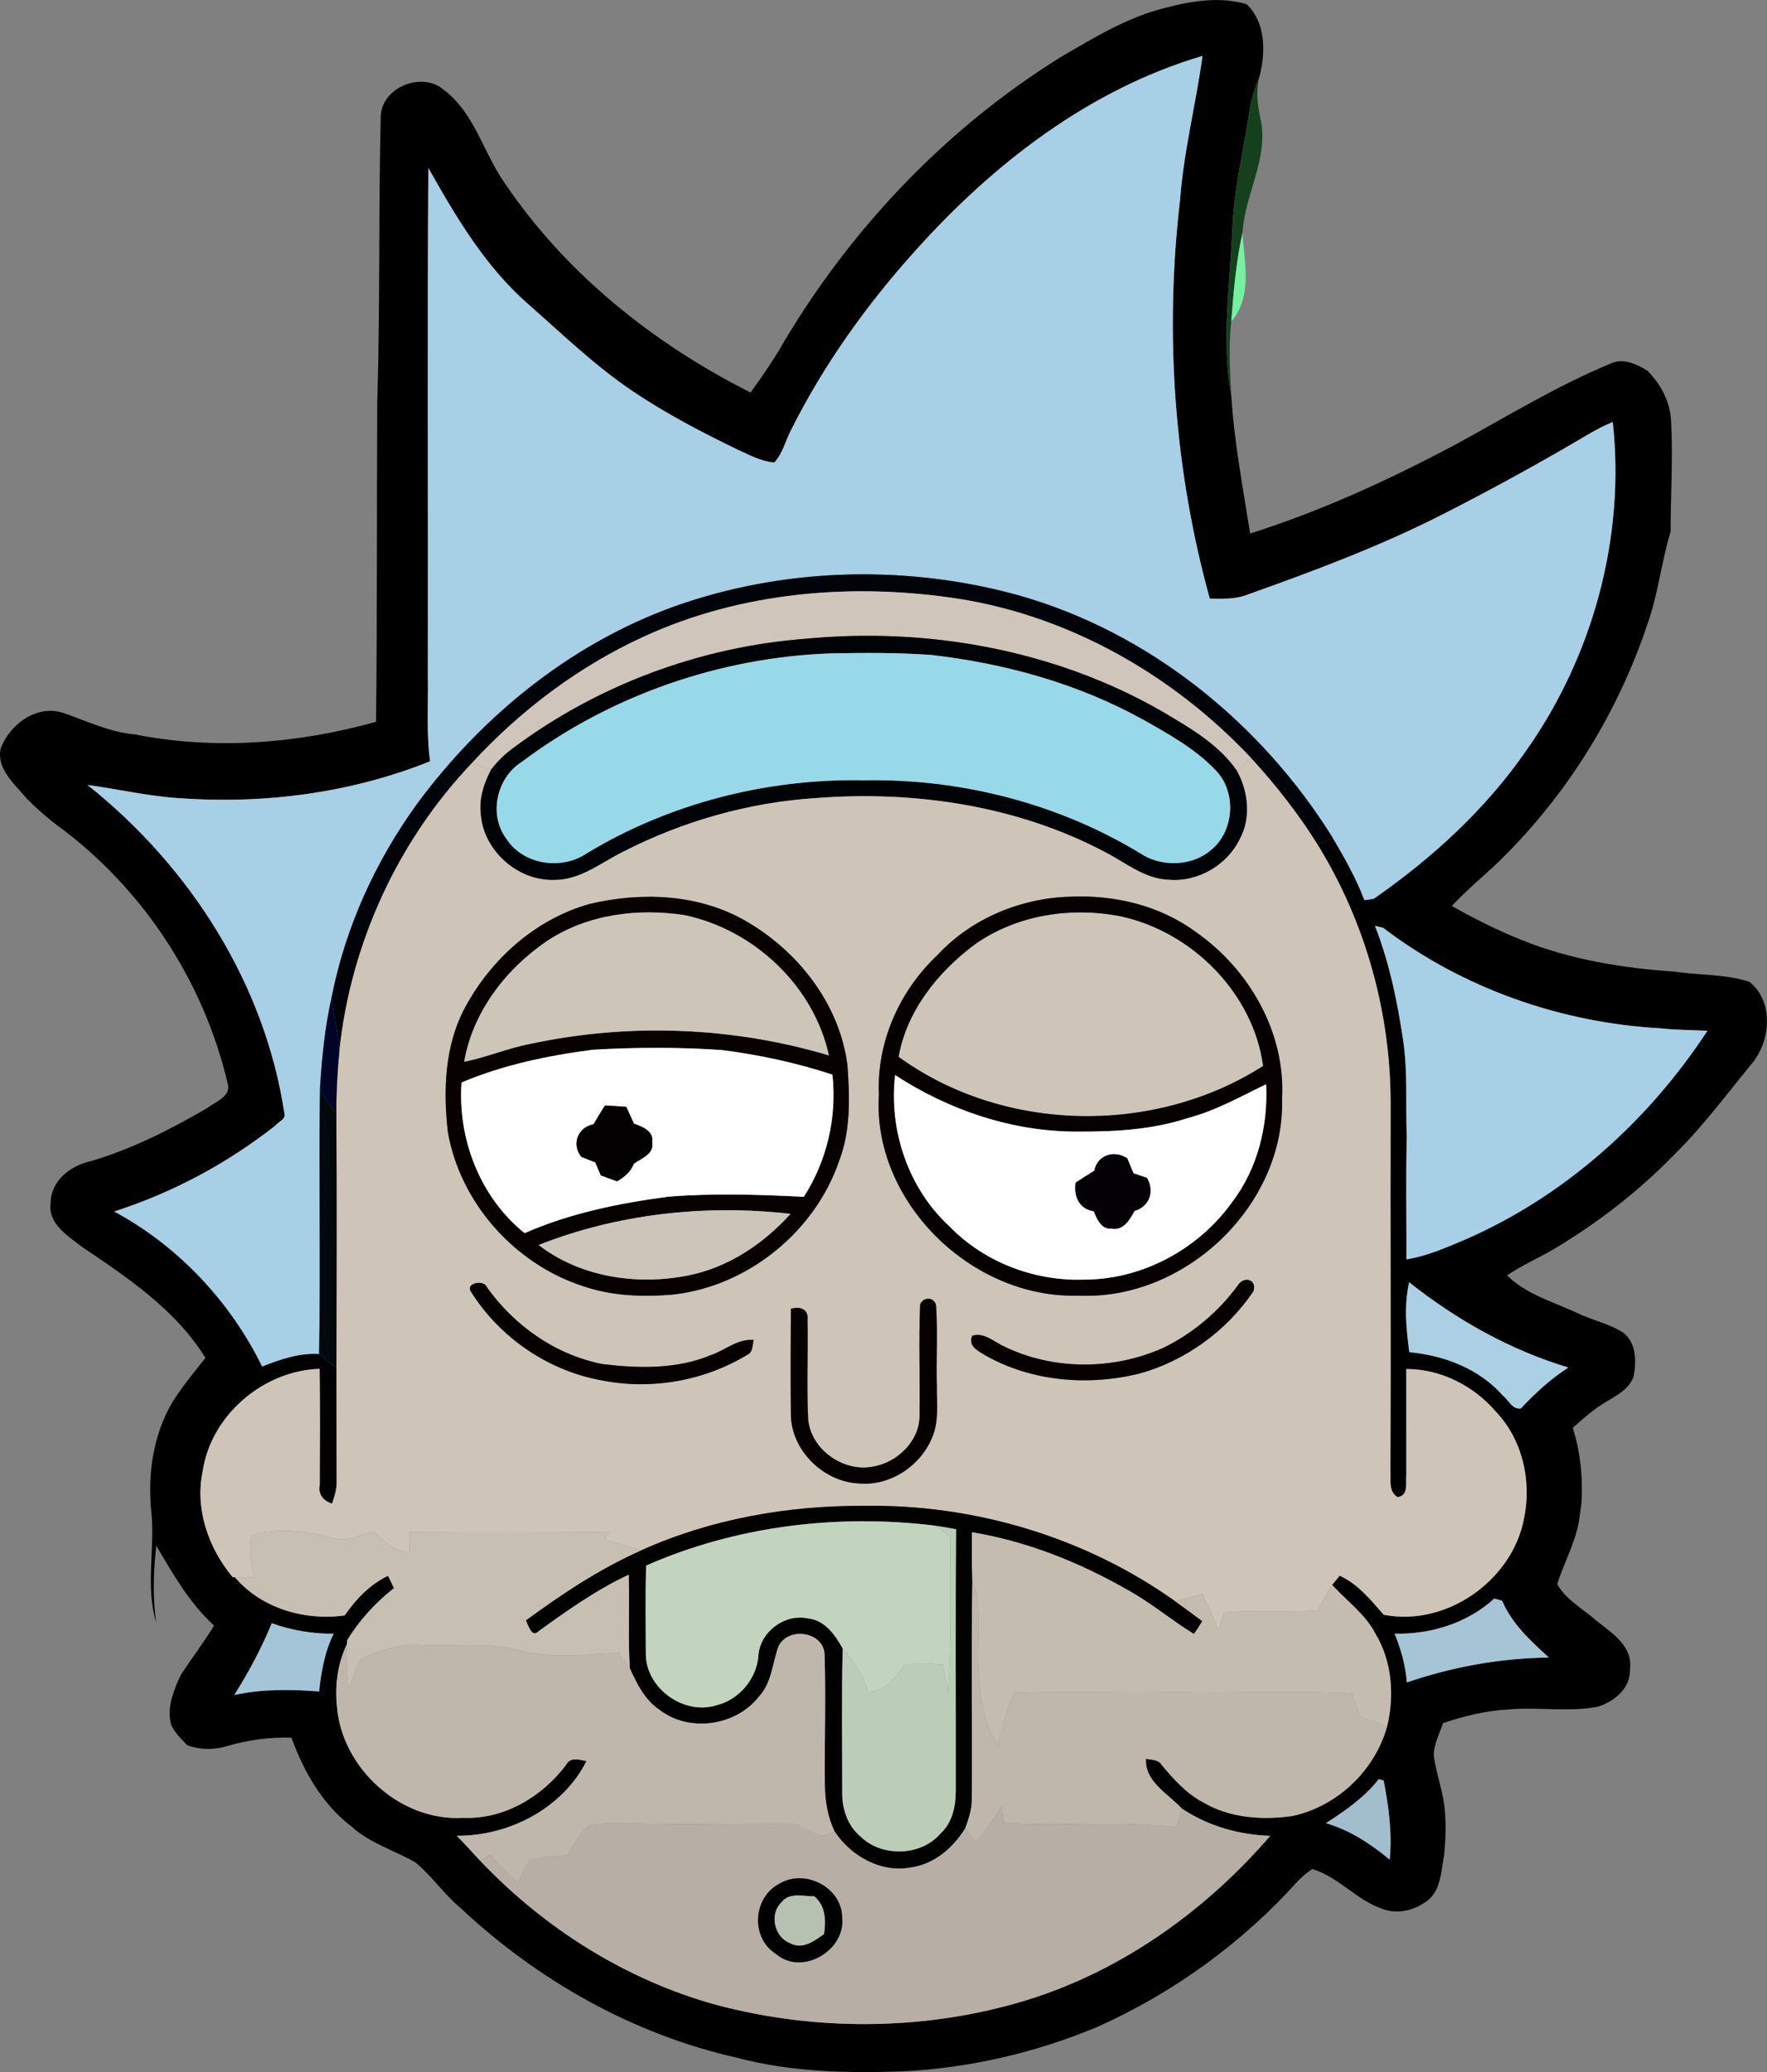 <svg width="58" height="68" viewBox="0 0 58 68" fill="none" xmlns="http://www.w3.org/2000/svg">
<rect x="0" y="0" width="58" height="68" fill="#808080" stroke="none"/>
<g clip-path="url(#clip0)">
<path d="M38.261 0.256C39.122 0.029 40.045 -0.121 40.92 0.138C41.548 0.745 41.541 1.683 41.353 2.472C41.209 2.849 41.073 3.232 41.014 3.632C40.819 4.919 40.508 6.192 40.45 7.496C40.382 9.317 40.077 11.159 40.414 12.972C40.51 14.498 40.796 15.999 41.035 17.508C43.371 16.773 45.603 15.741 47.761 14.598C49.444 13.682 51.083 12.67 52.86 11.935C53.275 11.731 53.713 11.95 54.071 12.162C54.515 12.607 54.826 13.191 54.851 13.823C54.919 15.027 54.834 16.235 54.837 17.443C54.539 18.421 54.434 19.445 54.099 20.414C53.093 23.457 51.337 26.263 48.989 28.474C48.535 28.885 48.072 29.286 47.655 29.734C48.263 30.079 48.887 30.395 49.529 30.675C49.635 30.72 49.849 30.809 49.956 30.853C51.553 31.498 53.272 31.772 54.984 31.889C55.796 32.014 56.653 31.96 57.432 32.227C58.241 32.889 58.12 34.197 57.476 34.938C56.649 35.946 55.871 36.997 54.936 37.913C53.777 39.104 52.449 40.127 51.019 40.984C50.509 41.287 49.957 41.519 49.468 41.855C50.125 42.514 51.093 42.753 51.916 43.159C52.372 43.349 52.867 43.47 53.286 43.738C53.719 44.077 53.716 44.707 53.617 45.195C53.434 45.658 52.937 45.853 52.547 46.113C52.216 46.33 51.919 46.595 51.626 46.86C51.87 47.647 51.961 48.471 51.912 49.293C51.887 49.523 51.855 49.755 51.817 49.985C51.679 50.683 51.331 51.312 51.113 51.984C51.282 52.302 51.571 52.535 51.851 52.756C51.938 52.821 52.109 52.951 52.196 53.016C52.73 53.495 53.609 53.926 53.503 54.766C53.531 55.385 53.02 55.819 52.474 56.005C51.49 56.206 50.484 56.006 49.493 56.104C48.764 56.142 48.055 56.32 47.367 56.548C47.25 56.904 47.051 57.254 47.065 57.638C47.142 58.181 47.334 58.703 47.409 59.25C47.473 59.797 47.456 60.35 47.4 60.898C47.3 61.402 47.301 62.024 46.859 62.373C46.455 62.679 45.903 62.837 45.413 62.658C44.544 62.38 43.949 61.604 43.078 61.337C42.906 61.445 42.753 61.58 42.611 61.723C40.793 63.75 38.531 65.393 36.035 66.513C34.006 67.364 31.827 67.87 29.623 67.979C27.806 68.041 25.959 68.002 24.191 67.531C20.775 66.763 17.637 64.984 15.107 62.608C14.572 62.16 14.179 61.572 13.644 61.127C12.948 60.721 12.141 60.497 11.536 59.942C10.575 59.208 9.971 58.139 9.566 57.027C8.856 57.007 8.148 57.1 7.467 57.299C7.034 57.435 6.573 57.432 6.146 57.275C5.953 57.074 5.745 56.874 5.625 56.621C5.473 56.133 5.65 55.629 5.837 55.18C5.866 55.12 5.923 54.998 5.953 54.937C6.307 54.404 6.695 53.895 7.026 53.348C6.216 52.609 5.683 51.66 5.13 50.733C5.035 51.568 5.007 52.415 5.126 53.249C4.777 52.09 5.077 50.884 4.976 49.706C4.832 48.434 5.008 47.114 5.67 45.998C5.991 45.493 6.372 45.031 6.745 44.565C5.766 42.981 4.19 41.93 2.672 40.907C2.213 40.547 1.564 40.153 1.663 39.48C1.666 38.749 2.317 38.247 2.989 38.106C4.336 37.706 5.59 37.07 6.798 36.367C7.07 36.156 7.613 35.976 7.47 35.548C6.684 32.184 4.652 29.096 1.829 27.051C1.494 26.789 1.172 26.509 0.876 26.205C0.49 25.744 -0.109 25.249 0.017 24.584C0.299 23.787 1.189 23.114 2.069 23.393C2.848 23.664 3.601 24.031 4.438 24.104C7.059 24.623 9.782 24.402 12.343 23.689C12.383 20.198 12.365 16.705 12.382 13.214C12.48 10.078 12.422 6.936 12.498 3.801C12.54 2.878 13.813 2.347 14.531 2.92C15.579 3.685 15.859 5.013 16.578 6.025C18.571 8.975 21.452 11.28 24.637 12.882C24.959 12.437 25.273 11.986 25.558 11.516C27.809 7.627 30.995 4.241 34.844 1.857C35.93 1.226 37.023 0.554 38.261 0.256ZM30.052 8.222C28.447 10.001 27.043 11.966 25.971 14.104C25.783 14.459 25.696 14.878 25.417 15.179C25.005 15.149 24.635 14.95 24.266 14.783C23.063 14.203 21.875 13.585 20.767 12.84C19.539 12.012 18.474 10.983 17.368 10.009C15.94 8.775 14.972 7.131 14.06 5.514C14.023 11.064 14.056 16.615 14.044 22.167C14.062 23.106 13.99 24.05 14.117 24.984C11.52 26.029 8.665 26.398 5.877 26.195C4.863 26.131 3.874 25.897 2.872 25.761C6.236 28.434 8.695 32.292 9.335 36.539C9.39 36.732 9.149 36.807 9.052 36.929C7.475 38.175 5.67 39.142 3.749 39.759C5.855 40.895 7.561 42.716 8.604 44.846C9.202 44.611 9.82 44.397 10.474 44.435C10.66 44.59 10.851 44.741 11.043 44.891C11.044 46.125 11.046 47.359 11.049 48.592C11.065 48.853 10.982 49.103 10.899 49.347C10.616 49.262 10.433 49.035 10.495 48.743C10.5 47.47 10.509 46.196 10.491 44.923C8.634 44.983 6.925 46.454 6.655 48.277C6.391 49.513 6.838 50.799 7.635 51.758L7.707 51.76C8.579 52.782 9.993 53.198 11.312 53.016C11.683 52.484 12.143 51.996 12.739 51.714C12.787 51.816 12.882 52.018 12.931 52.12C12.322 52.602 11.795 53.173 11.393 53.834L11.387 53.961C11.081 54.597 10.987 55.311 11.06 56.009C11.226 58.027 13.142 59.792 15.219 59.658C16.561 59.712 17.802 58.955 18.584 57.917C18.717 57.648 19.023 57.756 19.252 57.795C18.47 59.343 16.718 60.259 14.992 60.246C15.249 60.508 15.495 60.781 15.745 61.05C17.853 63.276 20.55 64.987 23.534 65.803C26.739 66.648 30.183 66.644 33.374 65.738C36.637 64.811 39.507 62.786 41.694 60.249C40.665 60.216 39.65 59.927 38.794 59.355C38.343 58.867 37.568 58.472 37.615 57.721C37.793 57.76 38.018 57.735 38.126 57.917C38.523 58.39 38.941 58.864 39.501 59.154C40.372 59.667 41.431 59.738 42.415 59.599C43.901 59.284 45.132 58.096 45.532 56.654C45.775 55.637 45.692 54.522 45.146 53.614C44.813 52.968 44.203 52.543 43.727 52.013C43.788 51.938 43.913 51.788 43.974 51.712C44.578 51.987 44.996 52.508 45.418 52.993C47.487 53.397 49.64 51.859 50.023 49.84C50.281 48.617 49.979 47.254 49.102 46.332C48.374 45.482 47.297 44.928 46.16 44.929C46.161 46.093 46.16 47.256 46.161 48.42C46.133 48.683 46.247 49.08 45.872 49.133C45.567 48.943 45.656 48.572 45.639 48.274C45.657 44.258 45.634 40.241 45.645 36.225C45.648 33.245 44.822 30.267 43.25 27.722C43.416 27.648 43.582 27.575 43.749 27.502C44.139 28.157 44.514 28.828 44.786 29.541C44.886 29.527 44.986 29.512 45.09 29.498C47.01 28.163 48.761 26.562 50.092 24.64C52.288 21.527 53.35 17.629 52.937 13.852C52.407 14.065 51.931 14.382 51.438 14.663C50.114 15.428 48.77 16.161 47.406 16.855C45.315 17.925 43.106 18.749 40.893 19.535C40.514 19.674 40.105 19.651 39.709 19.646C38.534 15.398 38.221 10.925 38.734 6.553C38.852 4.964 39.257 3.411 39.471 1.836C35.749 2.936 32.597 5.384 30.052 8.222ZM45.132 30.385C45.614 31.613 45.876 32.91 46.067 34.209C46.21 35.236 46.135 36.275 46.175 37.306C46.144 38.647 46.169 39.989 46.164 41.332C46.835 41.222 47.461 40.947 48.082 40.685C51.357 39.262 54.11 36.783 56.043 33.829C55.524 33.806 55.003 33.803 54.487 33.747C51.223 33.564 47.994 32.43 45.401 30.451C45.334 30.434 45.199 30.402 45.132 30.385ZM46.255 42.084C46.081 42.836 46.156 43.62 46.26 44.376C47.408 44.481 48.556 44.923 49.327 45.797C49.518 45.941 49.637 46.27 49.921 46.222C50.391 45.722 50.897 45.254 51.479 44.88C49.571 44.308 47.806 43.314 46.255 42.084ZM45.779 53.615C45.984 54.128 46.139 54.661 46.178 55.214C47.68 54.7 49.249 54.418 50.839 54.398C50.242 53.853 49.626 53.291 49.305 52.534C49.241 52.517 49.111 52.481 49.047 52.464C48.171 53.266 46.964 53.643 45.779 53.615ZM7.691 55.626C8.604 55.427 9.546 55.439 10.474 55.511C10.546 54.86 10.657 54.208 10.952 53.615C10.258 53.626 9.573 53.504 8.92 53.274C8.583 54.092 8.165 54.876 7.691 55.626ZM45.257 58.388C44.789 58.989 44.157 59.425 43.521 59.834C44.306 60.059 44.994 60.515 45.615 61.03C45.7 60.157 45.584 59.289 45.416 58.434C45.377 58.422 45.298 58.401 45.257 58.388Z" fill="#010001"/>
<path d="M30.052 8.221C32.597 5.383 35.749 2.935 39.471 1.835C39.257 3.411 38.852 4.963 38.735 6.553C38.222 10.924 38.535 15.397 39.709 19.645C40.105 19.65 40.515 19.673 40.893 19.534C43.106 18.748 45.315 17.924 47.406 16.854C48.77 16.16 50.114 15.427 51.439 14.662C51.931 14.381 52.407 14.064 52.937 13.851C53.35 17.628 52.288 21.527 50.092 24.639C48.761 26.561 47.011 28.163 45.09 29.497C44.987 29.511 44.886 29.527 44.786 29.541C44.514 28.827 44.139 28.157 43.749 27.502C41.413 23.746 37.721 20.737 33.396 19.526C29.847 18.555 26 18.62 22.504 19.775C18.941 20.957 15.897 23.396 13.697 26.372C12.319 28.269 11.332 30.45 10.882 32.744C10.662 33.722 10.566 34.72 10.504 35.718C10.46 38.623 10.527 41.53 10.474 44.434C9.82 44.396 9.202 44.61 8.605 44.845C7.561 42.715 5.855 40.894 3.75 39.759C5.67 39.141 7.475 38.174 9.052 36.929C9.149 36.807 9.39 36.731 9.335 36.538C8.695 32.292 6.237 28.433 2.872 25.761C3.875 25.897 4.863 26.13 5.877 26.195C8.666 26.397 11.52 26.028 14.117 24.984C13.99 24.049 14.062 23.105 14.045 22.166C14.056 16.615 14.023 11.063 14.06 5.513C14.972 7.13 15.941 8.774 17.369 10.008C18.474 10.983 19.54 12.011 20.767 12.839C21.875 13.584 23.064 14.202 24.266 14.783C24.636 14.949 25.005 15.149 25.418 15.178C25.696 14.877 25.784 14.458 25.971 14.103C27.043 11.965 28.447 10 30.052 8.221Z" fill="#A7CFE5"/>
<path d="M45.132 30.384C45.199 30.401 45.334 30.433 45.401 30.45C47.995 32.429 51.223 33.563 54.487 33.747C55.003 33.802 55.524 33.805 56.044 33.828C54.11 36.782 51.357 39.261 48.082 40.684C47.461 40.946 46.835 41.221 46.164 41.331C46.169 39.989 46.144 38.646 46.175 37.306C46.135 36.274 46.21 35.236 46.067 34.209C45.877 32.91 45.614 31.612 45.132 30.384Z" fill="#A7CFE5"/>
<path d="M41.014 3.631C41.073 3.231 41.209 2.848 41.353 2.471C41.211 2.956 41.275 3.454 41.383 3.937C41.639 5.206 40.87 6.358 40.788 7.603C40.787 7.614 40.782 7.637 40.781 7.649C40.571 8.602 40.49 9.577 40.414 10.549C40.325 11.353 40.369 12.164 40.414 12.971C40.077 11.159 40.382 9.316 40.45 7.495C40.508 6.191 40.82 4.918 41.014 3.631Z" fill="#14401E"/>
<path d="M40.415 10.549C40.49 9.577 40.571 8.602 40.781 7.649C40.848 8.602 41.117 9.758 40.415 10.549Z" fill="#74F1A1"/>
<path d="M22.503 19.775C25.999 18.619 29.847 18.555 33.396 19.526C37.721 20.737 41.412 23.746 43.749 27.501C43.582 27.574 43.416 27.647 43.25 27.721C42.617 26.704 41.872 25.759 41.063 24.875C38.541 22.189 35.165 20.241 31.483 19.654C28.009 19.115 24.34 19.417 21.128 20.895C18.992 21.871 17.085 23.315 15.502 25.03C13.056 27.599 11.52 30.958 11.142 34.46C11.081 33.884 10.96 33.317 10.882 32.744C11.332 30.45 12.319 28.269 13.697 26.372C15.896 23.396 18.94 20.957 22.503 19.775Z" fill="#000308"/>
<path d="M21.129 20.895C24.34 19.417 28.009 19.115 31.483 19.654C35.165 20.241 38.541 22.189 41.064 24.875C40.912 25.022 40.763 25.169 40.615 25.316C40.006 24.42 39.032 23.875 38.118 23.332C34.626 21.334 30.479 20.58 26.48 20.96C22.974 21.219 19.55 22.5 16.76 24.613C16.514 24.803 16.297 25.027 16.109 25.271C15.908 25.191 15.704 25.11 15.502 25.03C17.085 23.315 18.992 21.871 21.129 20.895Z" fill="#D0C5BB"/>
<path d="M16.76 24.613C19.55 22.5 22.974 21.219 26.48 20.96C30.479 20.58 34.626 21.334 38.118 23.332C39.032 23.875 40.006 24.42 40.615 25.316C40.976 25.989 41.072 26.839 40.699 27.529C40.289 28.387 39.326 28.957 38.364 28.873C37.569 28.847 36.944 28.308 36.27 27.963C33.387 26.44 30.037 25.943 26.802 26.19C24.593 26.329 22.418 26.947 20.455 27.953C19.727 28.311 19.047 28.884 18.193 28.879C16.959 28.918 15.828 27.872 15.775 26.657C15.729 26.17 15.887 25.697 16.109 25.271C16.297 25.027 16.515 24.803 16.76 24.613ZM27.29 21.443C23.641 21.567 20.035 22.82 17.128 25.004C16.292 25.53 16.026 26.752 16.635 27.545C17.187 28.387 18.44 28.563 19.258 28.005C21.977 26.361 25.183 25.543 28.364 25.608C31.583 25.546 34.829 26.391 37.56 28.084C38.244 28.461 39.188 28.405 39.776 27.874C40.523 27.244 40.587 25.982 39.906 25.282C39.235 24.576 38.372 24.097 37.529 23.623C35.392 22.436 32.988 21.772 30.562 21.494C29.473 21.415 28.38 21.423 27.29 21.443Z" fill="#000305"/>
<path d="M27.29 21.443C28.38 21.423 29.473 21.416 30.562 21.494C32.988 21.772 35.392 22.436 37.529 23.623C38.372 24.097 39.235 24.576 39.906 25.282C40.586 25.982 40.522 27.244 39.776 27.874C39.188 28.405 38.243 28.461 37.56 28.084C34.829 26.391 31.583 25.546 28.364 25.608C25.183 25.543 21.976 26.361 19.258 28.005C18.44 28.563 17.187 28.387 16.635 27.545C16.026 26.752 16.292 25.53 17.127 25.004C20.035 22.82 23.64 21.567 27.29 21.443Z" fill="#97D9E8"/>
<path d="M40.615 25.316C40.763 25.169 40.912 25.022 41.063 24.875C41.872 25.759 42.617 26.704 43.25 27.721C44.822 30.266 45.648 33.245 45.645 36.224C45.634 40.24 45.657 44.257 45.639 48.273C45.656 48.571 45.567 48.942 45.872 49.132C46.247 49.079 46.133 48.682 46.161 48.419C46.16 47.255 46.161 46.092 46.16 44.929C47.297 44.927 48.374 45.482 49.102 46.331C49.979 47.253 50.281 48.616 50.023 49.839C49.64 51.858 47.487 53.397 45.418 52.992C44.996 52.507 44.578 51.986 43.974 51.711C43.913 51.787 43.788 51.937 43.727 52.013C43.546 52.278 43.399 52.564 43.25 52.85C42.226 52.919 41.197 52.83 40.173 52.921C40.112 53.114 40.051 53.309 39.99 53.505C39.843 53.098 39.668 52.701 39.47 52.318C39.174 52.396 38.877 52.473 38.581 52.555C35.638 50.454 31.991 49.362 28.367 49.419C25.855 49.405 23.32 49.852 21.027 50.888C20.637 50.752 20.24 50.633 19.841 50.523C19.896 50.443 19.949 50.363 20.004 50.284C17.819 50.272 15.634 50.269 13.449 50.282C13.449 50.496 13.449 50.709 13.447 50.923C12.923 50.971 12.64 50.539 12.263 50.275C11.819 50.349 11.384 50.636 10.926 50.477C10.072 50.245 9.144 50.13 8.281 50.38C8.113 50.822 8.284 51.311 8.318 51.767C8.115 51.764 7.91 51.761 7.707 51.759L7.635 51.758C6.838 50.798 6.391 49.512 6.655 48.276C6.925 46.453 8.634 44.983 10.491 44.922C10.509 46.195 10.5 47.47 10.495 48.742C10.433 49.034 10.616 49.261 10.899 49.346C10.982 49.102 11.065 48.852 11.049 48.591C11.046 47.358 11.044 46.124 11.043 44.89C11.048 42.096 11.057 39.303 11.04 36.508C11.038 35.824 11.076 35.142 11.142 34.46C11.52 30.958 13.056 27.599 15.502 25.03C15.704 25.11 15.907 25.191 16.109 25.271C15.887 25.697 15.729 26.17 15.774 26.657C15.828 27.872 16.959 28.918 18.193 28.879C19.047 28.884 19.727 28.311 20.454 27.953C22.417 26.947 24.593 26.329 26.802 26.19C30.036 25.943 33.387 26.44 36.269 27.963C36.944 28.308 37.569 28.847 38.364 28.873C39.326 28.956 40.289 28.387 40.699 27.529C41.071 26.839 40.976 25.989 40.615 25.316ZM35.103 29.429C33.48 29.48 31.876 30.152 30.773 31.341C29.525 32.516 28.773 34.199 28.849 35.912C28.618 39.411 31.873 42.627 35.397 42.52C38.914 42.686 42.18 39.544 42.082 36.064C42.204 33.901 41.01 31.805 39.24 30.578C38.06 29.71 36.557 29.358 35.103 29.429ZM19.344 29.669C17.587 30.163 16.128 31.468 15.277 33.042C14.594 34.297 14.543 35.772 14.701 37.157C15.105 39.462 16.877 41.472 19.123 42.204C20.071 42.534 21.094 42.57 22.087 42.486C24.562 42.213 26.767 40.403 27.551 38.078C27.928 37.086 27.89 36.007 27.818 34.968C27.563 32.948 26.182 31.182 24.418 30.191C22.891 29.332 21.019 29.267 19.344 29.669ZM15.474 42.414C16.41 43.897 17.994 44.986 19.741 45.299C21.363 45.627 23.115 45.321 24.524 44.464C24.723 44.38 24.692 44.144 24.739 43.975C24.21 43.928 23.806 44.312 23.332 44.473C22.217 44.939 20.966 44.91 19.787 44.768C18.241 44.47 16.882 43.509 15.984 42.247C15.9 41.987 15.238 42.096 15.474 42.414ZM40.649 42.157C40.014 43.038 39.158 43.759 38.178 44.236C36.543 44.967 34.575 44.975 32.963 44.189C32.625 44.039 32.312 43.714 31.913 43.837C31.755 44.179 32.12 44.343 32.362 44.491C33.876 45.343 35.731 45.491 37.405 45.077C38.919 44.657 40.27 43.67 41.14 42.38C41.267 41.997 40.854 41.872 40.649 42.157ZM30.202 42.82C30.151 44.023 30.204 45.23 30.183 46.435C30.204 47.269 29.468 47.995 28.663 48.131C27.67 48.33 26.587 47.55 26.525 46.543C26.476 45.466 26.528 44.388 26.505 43.31C26.548 42.958 26.248 42.863 25.96 42.953C25.952 44.105 25.949 45.258 25.959 46.41C25.963 47.581 27.01 48.628 28.189 48.684C29.204 48.778 30.199 48.121 30.584 47.205C30.829 46.669 30.745 46.069 30.751 45.498C30.724 44.615 30.785 43.727 30.724 42.845C30.674 42.551 30.283 42.557 30.202 42.82Z" fill="#CEC5B8"/>
<path d="M31.985 31.002C33.363 30.022 35.157 29.747 36.801 30.075C39.151 30.589 41.139 32.608 41.462 34.982C37.892 37.269 32.932 37.18 29.494 34.683C29.763 33.177 30.776 31.907 31.985 31.002Z" fill="#CEC5B8"/>
<path d="M35.103 29.429C36.557 29.358 38.06 29.71 39.24 30.578C41.011 31.805 42.204 33.901 42.082 36.064C42.181 39.544 38.915 42.686 35.397 42.52C31.873 42.627 28.618 39.411 28.849 35.912C28.773 34.199 29.525 32.516 30.773 31.341C31.876 30.152 33.481 29.48 35.103 29.429ZM31.985 31.002C30.776 31.907 29.763 33.177 29.494 34.683C32.932 37.18 37.892 37.269 41.462 34.982C41.139 32.608 39.151 30.589 36.801 30.075C35.157 29.747 33.363 30.022 31.985 31.002ZM29.38 35.282C29.173 37.092 29.807 38.995 31.166 40.248C32.294 41.413 33.933 42.046 35.561 41.995C37.472 42.004 39.321 41.007 40.424 39.477C41.276 38.374 41.627 36.956 41.559 35.583C40.715 35.988 39.894 36.459 38.979 36.695C37.828 37.074 36.606 37.142 35.401 37.137C33.255 37.151 31.161 36.442 29.38 35.282Z" fill="#060000"/>
<path d="M19.344 29.669C21.019 29.267 22.891 29.332 24.418 30.191C26.182 31.183 27.564 32.948 27.818 34.968C27.89 36.007 27.928 37.086 27.551 38.078C26.767 40.403 24.562 42.213 22.087 42.486C21.094 42.57 20.071 42.534 19.123 42.204C16.877 41.472 15.105 39.462 14.701 37.157C14.544 35.772 14.594 34.297 15.277 33.042C16.128 31.468 17.587 30.163 19.344 29.669ZM17.953 30.884C16.596 31.808 15.517 33.215 15.236 34.845C15.981 34.697 16.682 34.392 17.429 34.253C20.651 33.566 24.05 33.694 27.207 34.636C26.714 32.369 24.759 30.515 22.474 30.035C20.93 29.794 19.269 30.009 17.953 30.884ZM15.149 35.526C15.019 37.37 15.753 39.292 17.22 40.469C18.714 39.813 20.328 39.485 21.94 39.273C23.419 39.155 24.904 39.203 26.383 39.278C27.146 38.096 27.477 36.658 27.323 35.267C26.14 34.88 24.922 34.616 23.689 34.46C22.283 34.364 20.866 34.368 19.46 34.451C17.988 34.641 16.517 34.947 15.149 35.526ZM17.68 40.858C19.037 41.909 20.889 42.19 22.553 41.864C23.886 41.612 25.056 40.824 25.949 39.837C23.171 39.518 20.284 39.831 17.68 40.858Z" fill="#070100"/>
<path d="M17.953 30.884C19.269 30.008 20.93 29.794 22.474 30.035C24.759 30.515 26.714 32.369 27.207 34.636C24.05 33.694 20.652 33.566 17.43 34.253C16.682 34.392 15.981 34.697 15.237 34.845C15.517 33.215 16.596 31.808 17.953 30.884Z" fill="#CEC5B9"/>
<path d="M10.503 35.718C10.566 34.72 10.661 33.722 10.882 32.744C10.96 33.317 11.081 33.884 11.142 34.46C11.076 35.142 11.038 35.824 11.04 36.508C10.821 36.274 10.624 36.016 10.503 35.718Z" fill="#000425"/>
<path d="M15.149 35.526C16.518 34.947 17.988 34.641 19.46 34.451C20.866 34.368 22.283 34.364 23.689 34.46C24.922 34.616 26.14 34.88 27.323 35.267C27.477 36.658 27.146 38.096 26.383 39.278C24.904 39.202 23.419 39.155 21.941 39.273C20.328 39.485 18.714 39.813 17.22 40.469C15.753 39.292 15.019 37.37 15.149 35.526ZM19.483 36.896C18.964 36.995 18.75 37.551 19.081 37.965C19.231 38.029 19.383 38.087 19.538 38.143C19.599 38.286 19.662 38.43 19.723 38.575C19.899 38.639 20.078 38.703 20.254 38.768C20.495 38.631 20.708 38.45 20.806 38.188C21.065 38.008 21.485 37.866 21.407 37.477C21.47 37.13 21.077 36.966 20.81 36.879C20.725 36.694 20.641 36.51 20.556 36.325C20.323 36.305 20.09 36.291 19.857 36.282C19.726 36.482 19.604 36.688 19.483 36.896Z" fill="white"/>
<path d="M29.38 35.282C31.161 36.442 33.255 37.151 35.401 37.137C36.606 37.142 37.828 37.074 38.979 36.695C39.894 36.459 40.715 35.988 41.56 35.583C41.627 36.956 41.276 38.374 40.424 39.477C39.321 41.007 37.472 42.004 35.561 41.995C33.933 42.046 32.294 41.413 31.166 40.248C29.807 38.995 29.173 37.092 29.38 35.282ZM35.919 38.424C35.714 38.55 35.51 38.679 35.308 38.81C35.239 39.252 35.419 39.678 35.904 39.751C36.004 40.007 36.155 40.352 36.492 40.321C36.878 40.389 37.084 40.023 37.238 39.74C37.738 39.595 37.9 39.091 37.648 38.657C37.499 38.608 37.352 38.557 37.205 38.507C37.136 38.342 37.067 38.178 37 38.014C36.576 37.729 36.016 37.906 35.919 38.424Z" fill="white"/>
<path d="M10.474 44.434C10.527 41.53 10.46 38.623 10.503 35.718C10.624 36.016 10.821 36.274 11.04 36.508C11.057 39.303 11.048 42.096 11.043 44.89C10.851 44.74 10.66 44.589 10.474 44.434Z" fill="#00080C"/>
<path d="M19.483 36.896C19.604 36.688 19.726 36.482 19.857 36.281C20.09 36.291 20.323 36.304 20.556 36.325C20.641 36.51 20.725 36.694 20.81 36.879C21.077 36.966 21.47 37.129 21.407 37.477C21.485 37.866 21.064 38.008 20.806 38.188C20.708 38.45 20.495 38.631 20.254 38.768C20.078 38.703 19.899 38.639 19.723 38.575C19.662 38.43 19.599 38.286 19.538 38.143C19.383 38.087 19.231 38.028 19.081 37.965C18.75 37.551 18.964 36.995 19.483 36.896Z" fill="#030002"/>
<path d="M35.919 38.424C36.016 37.906 36.576 37.729 37 38.015C37.067 38.178 37.136 38.342 37.205 38.507C37.352 38.557 37.499 38.608 37.648 38.657C37.899 39.091 37.738 39.595 37.238 39.74C37.084 40.023 36.878 40.389 36.492 40.321C36.155 40.352 36.004 40.007 35.904 39.751C35.419 39.678 35.239 39.252 35.308 38.81C35.509 38.679 35.714 38.551 35.919 38.424Z" fill="#030103"/>
<path d="M17.68 40.858C20.284 39.831 23.171 39.518 25.949 39.837C25.056 40.824 23.886 41.612 22.554 41.864C20.889 42.19 19.037 41.909 17.68 40.858Z" fill="#CDC5BA"/>
<path d="M15.474 42.414C15.238 42.096 15.9 41.987 15.984 42.247C16.882 43.509 18.241 44.47 19.787 44.768C20.966 44.91 22.217 44.939 23.332 44.473C23.806 44.312 24.21 43.928 24.739 43.976C24.692 44.144 24.723 44.38 24.524 44.464C23.115 45.321 21.363 45.627 19.741 45.299C17.994 44.986 16.41 43.897 15.474 42.414Z" fill="#070000"/>
<path d="M40.649 42.157C40.854 41.872 41.267 41.997 41.14 42.38C40.271 43.67 38.919 44.657 37.405 45.077C35.731 45.491 33.876 45.343 32.362 44.491C32.12 44.343 31.756 44.179 31.913 43.837C32.312 43.715 32.625 44.039 32.963 44.189C34.576 44.975 36.543 44.967 38.178 44.237C39.158 43.759 40.014 43.038 40.649 42.157Z" fill="#070000"/>
<path d="M30.202 42.82C30.284 42.557 30.675 42.551 30.725 42.845C30.786 43.727 30.725 44.615 30.751 45.499C30.745 46.069 30.829 46.669 30.584 47.206C30.199 48.121 29.204 48.778 28.189 48.684C27.01 48.628 25.963 47.581 25.959 46.41C25.949 45.258 25.952 44.105 25.96 42.953C26.248 42.863 26.548 42.958 26.505 43.31C26.528 44.388 26.476 45.466 26.525 46.543C26.587 47.55 27.67 48.33 28.663 48.131C29.469 47.995 30.204 47.269 30.183 46.435C30.204 45.23 30.151 44.023 30.202 42.82Z" fill="#070000"/>
<path d="M46.255 42.083C47.806 43.313 49.571 44.308 51.479 44.879C50.897 45.253 50.391 45.721 49.921 46.221C49.637 46.269 49.518 45.94 49.327 45.797C48.556 44.922 47.408 44.481 46.26 44.376C46.156 43.619 46.081 42.836 46.255 42.083Z" fill="#ABCFE3"/>
<path d="M21.027 50.888C23.32 49.852 25.856 49.405 28.368 49.419C31.992 49.362 35.638 50.454 38.581 52.555C38.879 52.766 39.169 52.986 39.465 53.202C39.378 53.346 39.288 53.489 39.188 53.625C38.458 53.176 37.801 52.618 37.049 52.199C35.459 51.286 33.722 50.585 31.902 50.286C31.899 50.819 31.896 51.353 31.917 51.887C31.874 54.286 31.917 56.687 31.898 59.086C31.895 59.402 31.791 59.707 31.682 60.003C31.293 60.63 30.689 61.166 29.93 61.282C28.924 61.483 27.923 60.918 27.388 60.094C27.173 59.634 27.083 59.129 27.076 58.625C27.058 57.186 27.112 55.746 27.066 54.308C27.051 53.556 25.89 53.369 25.56 54.016C25.349 54.571 25.341 55.222 24.911 55.681C24.162 56.64 22.635 56.871 21.656 56.121C21.169 55.797 20.904 55.263 20.672 54.748C20.611 53.726 20.67 52.702 20.636 51.68C19.579 52.173 18.628 52.85 17.686 53.528C17.451 53.778 17.34 53.327 17.259 53.179C18.445 52.309 19.677 51.489 21.027 50.888ZM21.21 51.379C21.179 52.351 21.196 53.324 21.199 54.296C21.212 55.409 22.443 56.302 23.523 55.962C24.287 55.772 24.861 55.059 24.898 54.286C24.98 53.537 25.756 52.958 26.509 53.111C27.071 53.165 27.415 53.654 27.661 54.104C27.62 55.664 27.648 57.227 27.646 58.789C27.631 59.337 27.812 59.914 28.25 60.275C28.948 60.958 30.238 60.919 30.873 60.17C31.26 59.818 31.372 59.279 31.372 58.78C31.377 55.914 31.357 53.051 31.383 50.187C31.149 50.144 30.914 50.102 30.679 50.068C27.481 49.677 24.162 50.08 21.21 51.379Z" fill="#010100"/>
<path d="M21.21 51.379C24.161 50.08 27.48 49.677 30.679 50.068C30.853 50.185 31.023 50.31 31.194 50.434C31.181 52.139 31.244 53.849 31.111 55.55C31.056 55.241 31.003 54.934 30.95 54.624C30.523 54.614 30.079 54.529 29.663 54.657C29.373 55.08 29.06 55.504 28.489 55.519C28.347 54.977 28.009 54.532 27.66 54.104C27.415 53.654 27.071 53.165 26.509 53.111C25.755 52.958 24.98 53.537 24.898 54.286C24.861 55.059 24.287 55.772 23.523 55.962C22.442 56.302 21.211 55.409 21.199 54.295C21.196 53.324 21.179 52.351 21.21 51.379Z" fill="#C2D4BE"/>
<path d="M30.679 50.068C30.914 50.102 31.149 50.143 31.383 50.187C31.357 53.05 31.377 55.914 31.372 58.78C31.372 59.279 31.26 59.818 30.873 60.17C30.238 60.919 28.948 60.958 28.25 60.275C27.812 59.914 27.631 59.337 27.646 58.789C27.648 57.227 27.62 55.664 27.661 54.104C28.009 54.532 28.347 54.977 28.489 55.519C29.061 55.504 29.373 55.08 29.663 54.657C30.079 54.529 30.523 54.614 30.95 54.625C31.003 54.934 31.056 55.241 31.111 55.55C31.244 53.849 31.181 52.139 31.194 50.434C31.023 50.31 30.853 50.185 30.679 50.068Z" fill="#BBCCB7"/>
<path d="M8.281 50.38C9.144 50.13 10.072 50.245 10.925 50.477C11.384 50.636 11.819 50.349 12.263 50.275C12.64 50.539 12.923 50.971 13.447 50.923C13.448 50.709 13.448 50.496 13.448 50.282C15.634 50.269 17.819 50.272 20.004 50.284C19.949 50.363 19.896 50.443 19.841 50.523C20.24 50.633 20.637 50.752 21.027 50.888C19.677 51.489 18.444 52.309 17.259 53.179C17.34 53.327 17.451 53.778 17.686 53.528C18.627 52.85 19.578 52.173 20.636 51.68C20.67 52.701 20.611 53.725 20.672 54.748C20.559 54.575 20.436 54.411 20.314 54.246C19.239 54.282 18.138 54.448 17.082 54.163C16.015 53.868 14.902 54.044 13.811 53.985C13.103 53.939 12.426 54.167 11.797 54.465C11.686 54.793 11.57 55.119 11.448 55.442C11.376 54.95 11.357 54.455 11.387 53.96L11.393 53.834C11.795 53.172 12.322 52.601 12.931 52.119C12.882 52.017 12.787 51.815 12.738 51.713C12.143 51.995 11.683 52.484 11.312 53.015C9.993 53.197 8.579 52.782 7.707 51.759C7.91 51.761 8.115 51.764 8.318 51.767C8.284 51.311 8.113 50.822 8.281 50.38Z" fill="#C8BFB3"/>
<path d="M31.902 50.285C33.721 50.585 35.459 51.286 37.048 52.199C37.801 52.618 38.458 53.176 39.188 53.625C39.288 53.489 39.377 53.346 39.465 53.202C39.169 52.986 38.879 52.766 38.581 52.555C38.877 52.473 39.174 52.396 39.47 52.318C39.668 52.701 39.844 53.098 39.991 53.505C40.052 53.309 40.113 53.114 40.174 52.921C41.197 52.83 42.226 52.919 43.25 52.85C43.399 52.564 43.546 52.278 43.727 52.013C44.203 52.542 44.813 52.967 45.146 53.613C45.692 54.521 45.775 55.636 45.532 56.653C45.227 56.545 44.922 56.438 44.619 56.33C44.541 56.075 44.462 55.823 44.386 55.57C42.434 55.476 40.479 55.571 38.525 55.53C36.779 55.562 35.034 55.5 33.29 55.556C33.041 56.117 32.88 56.71 32.752 57.308C32.325 56.582 32.156 55.748 32.129 54.916C32.046 53.906 32.276 52.864 31.916 51.887C31.896 51.353 31.899 50.818 31.902 50.285Z" fill="#C5BCB0"/>
<path d="M31.916 51.888C32.276 52.864 32.046 53.906 32.129 54.917C32.156 55.748 32.325 56.582 32.752 57.308C32.88 56.71 33.041 56.117 33.29 55.556C35.034 55.501 36.779 55.562 38.525 55.53C40.479 55.572 42.434 55.476 44.386 55.57C44.462 55.823 44.541 56.075 44.619 56.33C44.922 56.438 45.227 56.545 45.532 56.653C45.132 58.096 43.901 59.283 42.415 59.599C41.431 59.737 40.372 59.666 39.501 59.154C38.941 58.863 38.523 58.389 38.126 57.916C38.018 57.734 37.793 57.759 37.615 57.72C37.568 58.471 38.344 58.866 38.794 59.355C38.735 59.557 38.675 59.761 38.617 59.966C36.737 59.741 34.841 59.952 32.957 59.827C32.925 59.646 32.894 59.466 32.863 59.286C32.617 59.699 32.342 60.091 32.045 60.47C31.923 60.314 31.802 60.158 31.682 60.003C31.791 59.707 31.895 59.402 31.898 59.086C31.916 56.687 31.874 54.286 31.916 51.888Z" fill="#BFB7AB"/>
<path d="M45.779 53.614C46.964 53.642 48.171 53.265 49.047 52.464C49.111 52.48 49.241 52.516 49.305 52.533C49.626 53.29 50.242 53.852 50.84 54.397C49.249 54.417 47.68 54.699 46.178 55.213C46.139 54.66 45.984 54.127 45.779 53.614Z" fill="#A5C5D6"/>
<path d="M7.691 55.626C8.165 54.875 8.583 54.092 8.921 53.273C9.573 53.503 10.258 53.625 10.952 53.614C10.657 54.208 10.546 54.859 10.474 55.51C9.546 55.439 8.605 55.426 7.691 55.626Z" fill="#A4C5D8"/>
<path d="M25.56 54.016C25.89 53.369 27.05 53.556 27.066 54.308C27.111 55.746 27.058 57.186 27.075 58.625C27.083 59.129 27.172 59.634 27.388 60.094C26.867 60.541 26.417 59.812 25.869 59.852C24.252 59.841 22.635 59.89 21.017 59.85C20.451 59.849 19.877 59.798 19.317 59.907C19.011 60.173 18.831 60.547 18.612 60.882C18.205 60.925 17.781 60.921 17.392 61.061C17.228 61.29 17.115 61.549 16.988 61.8C16.68 61.502 16.384 61.194 16.097 60.879C15.979 60.935 15.862 60.99 15.745 61.049C15.495 60.78 15.249 60.507 14.992 60.246C16.718 60.258 18.47 59.342 19.252 57.794C19.023 57.756 18.717 57.648 18.584 57.916C17.802 58.954 16.561 59.711 15.219 59.657C13.142 59.791 11.226 58.026 11.06 56.009C10.987 55.31 11.081 54.597 11.387 53.96C11.357 54.455 11.376 54.95 11.448 55.442C11.57 55.119 11.686 54.793 11.797 54.465C12.426 54.167 13.103 53.939 13.812 53.985C14.902 54.044 16.015 53.868 17.082 54.163C18.138 54.449 19.239 54.282 20.314 54.246C20.436 54.411 20.559 54.575 20.672 54.748C20.903 55.263 21.169 55.797 21.656 56.121C22.635 56.871 24.161 56.64 24.911 55.681C25.341 55.222 25.349 54.571 25.56 54.016Z" fill="#BFB7AC"/>
<path d="M45.257 58.388C45.298 58.4 45.377 58.421 45.416 58.434C45.584 59.288 45.7 60.156 45.615 61.029C44.994 60.514 44.306 60.059 43.521 59.833C44.157 59.424 44.789 58.988 45.257 58.388Z" fill="#A2BDCC"/>
<path d="M32.045 60.47C32.342 60.091 32.617 59.699 32.863 59.286C32.894 59.466 32.925 59.646 32.957 59.827C34.842 59.952 36.737 59.74 38.617 59.966C38.675 59.761 38.735 59.557 38.794 59.354C39.65 59.926 40.665 60.215 41.694 60.249C39.507 62.785 36.637 64.81 33.374 65.737C30.183 66.644 26.739 66.647 23.534 65.802C20.55 64.986 17.853 63.275 15.745 61.049C15.862 60.99 15.979 60.934 16.097 60.879C16.385 61.194 16.68 61.501 16.988 61.8C17.115 61.549 17.228 61.29 17.392 61.061C17.781 60.921 18.205 60.925 18.612 60.882C18.831 60.547 19.011 60.173 19.317 59.907C19.877 59.798 20.451 59.849 21.018 59.85C22.635 59.89 24.252 59.841 25.87 59.852C26.417 59.812 26.867 60.541 27.388 60.094C27.923 60.918 28.924 61.483 29.93 61.282C30.689 61.166 31.293 60.63 31.682 60.003C31.802 60.158 31.923 60.314 32.045 60.47ZM25.596 61.812C24.717 62.258 24.623 63.584 25.465 64.12C26.314 64.864 27.754 64.013 27.643 62.946C27.654 61.96 26.442 61.316 25.596 61.812Z" fill="#B7AFA5"/>
<path d="M25.596 61.812C26.442 61.316 27.654 61.96 27.643 62.946C27.754 64.013 26.314 64.864 25.464 64.12C24.623 63.584 24.717 62.258 25.596 61.812ZM25.655 62.428C25.245 62.81 25.41 63.57 25.935 63.772C26.342 63.995 26.733 63.697 27.049 63.469C27.113 63.02 27.102 62.553 26.731 62.235C26.372 62.235 25.912 62.093 25.655 62.428Z" fill="black"/>
<path d="M25.655 62.428C25.912 62.093 26.372 62.235 26.731 62.235C27.102 62.553 27.113 63.02 27.049 63.469C26.733 63.697 26.342 63.995 25.935 63.772C25.41 63.57 25.245 62.81 25.655 62.428Z" fill="#B6C1B1"/>
</g>
<defs>
<clipPath id="clip0">
<rect width="58" height="68" fill="white"/>
</clipPath>
</defs>
</svg>
